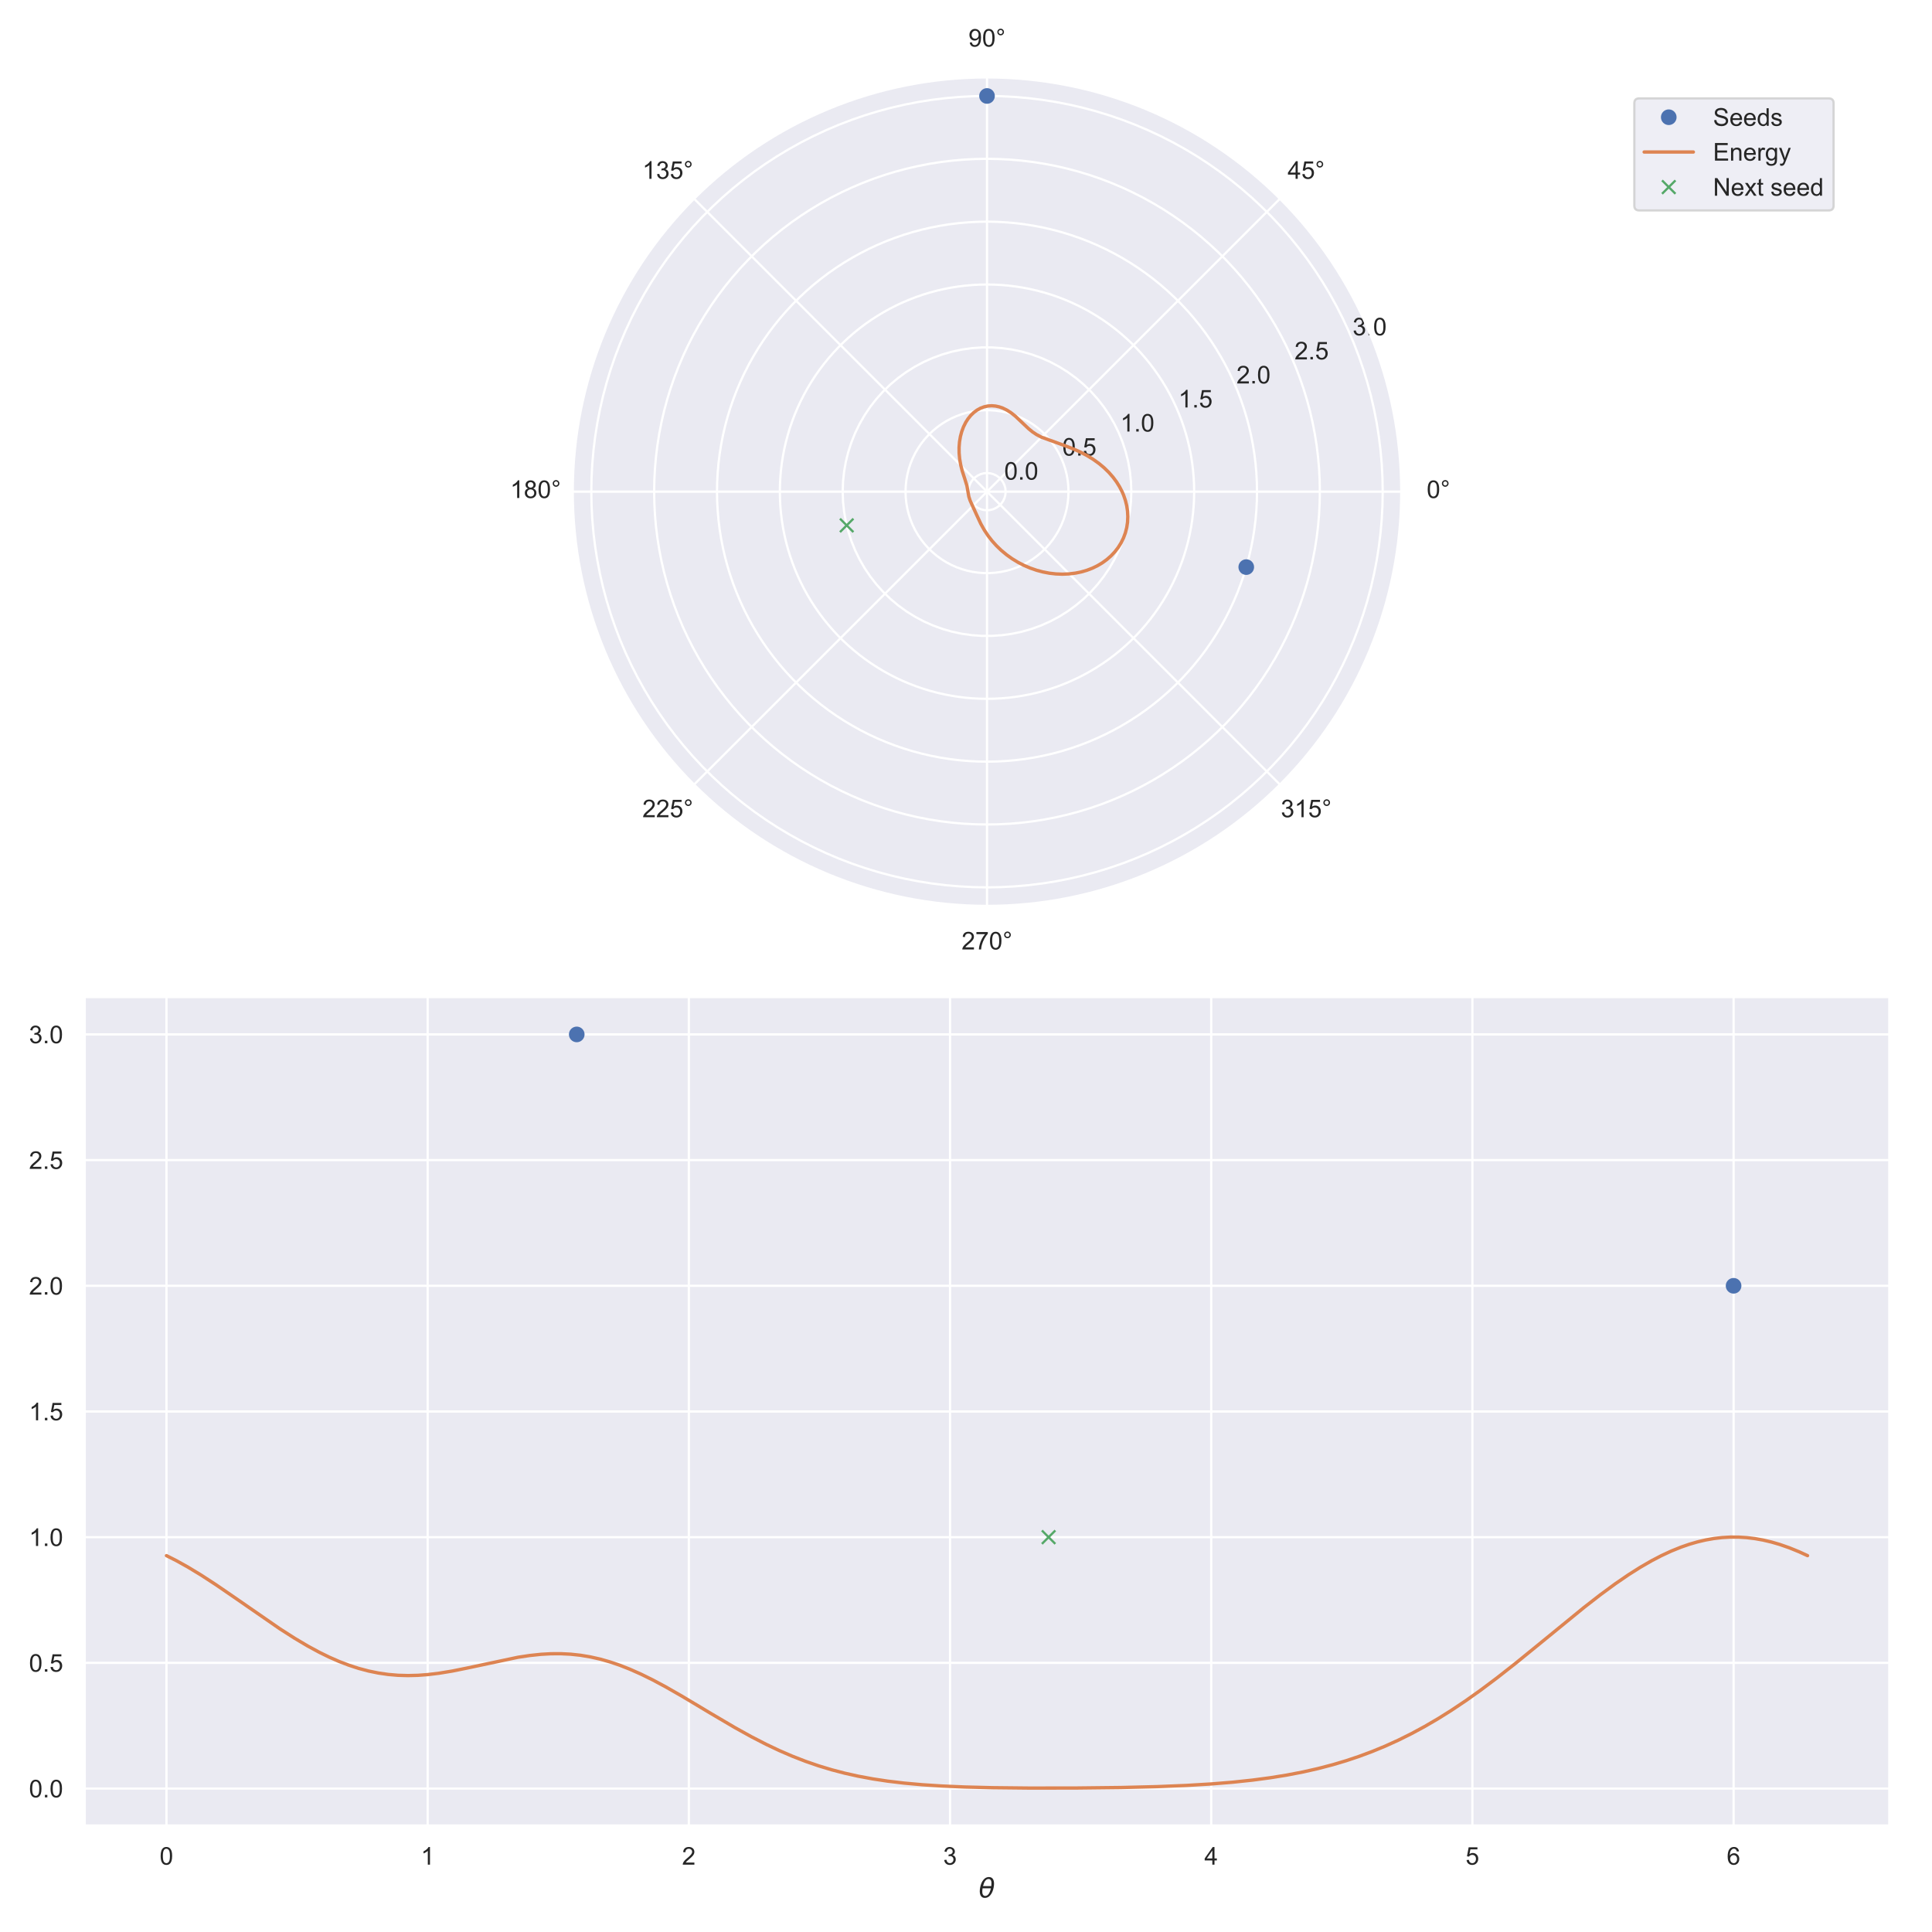 <?xml version="1.0" encoding="utf-8" standalone="no"?>
<!DOCTYPE svg PUBLIC "-//W3C//DTD SVG 1.1//EN"
  "http://www.w3.org/Graphics/SVG/1.1/DTD/svg11.dtd">
<!-- Created with matplotlib (https://matplotlib.org/) -->
<svg height="864pt" version="1.1" viewBox="0 0 864 864" width="864pt" xmlns="http://www.w3.org/2000/svg" xmlns:xlink="http://www.w3.org/1999/xlink">
 <defs>
  <style type="text/css">
*{stroke-linecap:butt;stroke-linejoin:round;}
  </style>
 </defs>
 <g id="figure_1">
  <g id="patch_1">
   <path d="M 0 864 
L 864 864 
L 864 0 
L 0 0 
z
" style="fill:#ffffff;"/>
  </g>
  <g id="axes_1">
   <g id="patch_2">
    <path d="M 626.776 219.871 
C 626.776 195.527 621.981 171.42 612.665 148.929 
C 603.349 126.438 589.693 106.001 572.48 88.787 
C 555.266 71.573 534.828 57.917 512.337 48.601 
C 489.846 39.285 465.739 34.49 441.395 34.49 
C 417.051 34.49 392.944 39.285 370.453 48.601 
C 347.962 57.917 327.524 71.573 310.31 88.787 
C 293.097 106.001 279.441 126.438 270.125 148.929 
C 260.809 171.42 256.014 195.527 256.014 219.871 
C 256.014 244.215 260.809 268.323 270.125 290.814 
C 279.441 313.305 293.097 333.742 310.31 350.956 
C 327.524 368.17 347.962 381.825 370.453 391.142 
C 392.944 400.458 417.051 405.253 441.395 405.253 
C 465.739 405.253 489.846 400.458 512.337 391.142 
C 534.828 381.825 555.266 368.17 572.48 350.956 
C 589.693 333.742 603.349 313.305 612.665 290.814 
C 621.981 268.323 626.776 244.215 626.776 219.871 
M 441.395 219.871 
C 441.395 219.871 441.395 219.871 441.395 219.871 
C 441.395 219.871 441.395 219.871 441.395 219.871 
C 441.395 219.871 441.395 219.871 441.395 219.871 
C 441.395 219.871 441.395 219.871 441.395 219.871 
C 441.395 219.871 441.395 219.871 441.395 219.871 
C 441.395 219.871 441.395 219.871 441.395 219.871 
C 441.395 219.871 441.395 219.871 441.395 219.871 
C 441.395 219.871 441.395 219.871 441.395 219.871 
C 441.395 219.871 441.395 219.871 441.395 219.871 
C 441.395 219.871 441.395 219.871 441.395 219.871 
C 441.395 219.871 441.395 219.871 441.395 219.871 
C 441.395 219.871 441.395 219.871 441.395 219.871 
C 441.395 219.871 441.395 219.871 441.395 219.871 
C 441.395 219.871 441.395 219.871 441.395 219.871 
C 441.395 219.871 441.395 219.871 441.395 219.871 
C 441.395 219.871 441.395 219.871 441.395 219.871 
M 626.776 219.871 
z
" style="fill:#eaeaf2;"/>
   </g>
   <g id="matplotlib.axis_1">
    <g id="xtick_1">
     <g id="line2d_1">
      <path clip-path="url(#p8e7d203cd9)" d="M 441.395 219.871 
L 626.776 219.871 
" style="fill:none;stroke:#ffffff;stroke-linecap:round;"/>
     </g>
     <g id="text_1">
      <!-- 0° -->
      <defs>
       <path d="M 4.156 35.297 
Q 4.156 48 6.766 55.734 
Q 9.375 63.484 14.516 67.672 
Q 19.672 71.875 27.484 71.875 
Q 33.25 71.875 37.594 69.547 
Q 41.938 67.234 44.766 62.859 
Q 47.609 58.5 49.219 52.219 
Q 50.828 45.953 50.828 35.297 
Q 50.828 22.703 48.234 14.969 
Q 45.656 7.234 40.5 3 
Q 35.359 -1.219 27.484 -1.219 
Q 17.141 -1.219 11.234 6.203 
Q 4.156 15.141 4.156 35.297 
z
M 13.188 35.297 
Q 13.188 17.672 17.312 11.828 
Q 21.438 6 27.484 6 
Q 33.547 6 37.672 11.859 
Q 41.797 17.719 41.797 35.297 
Q 41.797 52.984 37.672 58.781 
Q 33.547 64.594 27.391 64.594 
Q 21.344 64.594 17.719 59.469 
Q 13.188 52.938 13.188 35.297 
z
" id="ArialMT-48"/>
       <path d="M 6.25 59.281 
Q 6.25 64.891 10.219 68.844 
Q 14.203 72.797 19.781 72.797 
Q 25.438 72.797 29.391 68.844 
Q 33.344 64.891 33.344 59.281 
Q 33.344 53.656 29.359 49.672 
Q 25.391 45.703 19.781 45.703 
Q 14.203 45.703 10.219 49.656 
Q 6.25 53.609 6.25 59.281 
z
M 11.578 59.281 
Q 11.578 55.859 13.984 53.438 
Q 16.406 51.031 19.828 51.031 
Q 23.188 51.031 25.609 53.438 
Q 28.031 55.859 28.031 59.281 
Q 28.031 62.703 25.609 65.109 
Q 23.188 67.531 19.828 67.531 
Q 16.406 67.531 13.984 65.109 
Q 11.578 62.703 11.578 59.281 
z
" id="ArialMT-176"/>
      </defs>
      <g style="fill:#262626;" transform="translate(638.019 222.715)scale(0.11 -0.11)">
       <use xlink:href="#ArialMT-48"/>
       <use x="55.615" xlink:href="#ArialMT-176"/>
      </g>
     </g>
    </g>
    <g id="xtick_2">
     <g id="line2d_2">
      <path clip-path="url(#p8e7d203cd9)" d="M 441.395 219.871 
L 572.48 88.787 
" style="fill:none;stroke:#ffffff;stroke-linecap:round;"/>
     </g>
     <g id="text_2">
      <!-- 45° -->
      <defs>
       <path d="M 32.328 0 
L 32.328 17.141 
L 1.266 17.141 
L 1.266 25.203 
L 33.938 71.578 
L 41.109 71.578 
L 41.109 25.203 
L 50.781 25.203 
L 50.781 17.141 
L 41.109 17.141 
L 41.109 0 
z
M 32.328 25.203 
L 32.328 57.469 
L 9.906 25.203 
z
" id="ArialMT-52"/>
       <path d="M 4.156 18.75 
L 13.375 19.531 
Q 14.406 12.797 18.141 9.391 
Q 21.875 6 27.156 6 
Q 33.5 6 37.891 10.781 
Q 42.281 15.578 42.281 23.484 
Q 42.281 31 38.062 35.344 
Q 33.844 39.703 27 39.703 
Q 22.75 39.703 19.328 37.766 
Q 15.922 35.844 13.969 32.766 
L 5.719 33.844 
L 12.641 70.609 
L 48.25 70.609 
L 48.25 62.203 
L 19.672 62.203 
L 15.828 42.969 
Q 22.266 47.469 29.344 47.469 
Q 38.719 47.469 45.156 40.969 
Q 51.609 34.469 51.609 24.266 
Q 51.609 14.547 45.953 7.469 
Q 39.062 -1.219 27.156 -1.219 
Q 17.391 -1.219 11.203 4.25 
Q 5.031 9.719 4.156 18.75 
z
" id="ArialMT-53"/>
      </defs>
      <g style="fill:#262626;" transform="translate(575.831 79.963)scale(0.11 -0.11)">
       <use xlink:href="#ArialMT-52"/>
       <use x="55.615" xlink:href="#ArialMT-53"/>
       <use x="111.23" xlink:href="#ArialMT-176"/>
      </g>
     </g>
    </g>
    <g id="xtick_3">
     <g id="line2d_3">
      <path clip-path="url(#p8e7d203cd9)" d="M 441.395 219.871 
L 441.395 34.49 
" style="fill:none;stroke:#ffffff;stroke-linecap:round;"/>
     </g>
     <g id="text_3">
      <!-- 90° -->
      <defs>
       <path d="M 5.469 16.547 
L 13.922 17.328 
Q 14.984 11.375 18.016 8.688 
Q 21.047 6 25.781 6 
Q 29.828 6 32.875 7.859 
Q 35.938 9.719 37.891 12.812 
Q 39.844 15.922 41.156 21.188 
Q 42.484 26.469 42.484 31.938 
Q 42.484 32.516 42.438 33.688 
Q 39.797 29.5 35.234 26.875 
Q 30.672 24.266 25.344 24.266 
Q 16.453 24.266 10.297 30.703 
Q 4.156 37.156 4.156 47.703 
Q 4.156 58.594 10.578 65.234 
Q 17 71.875 26.656 71.875 
Q 33.641 71.875 39.422 68.109 
Q 45.219 64.359 48.219 57.391 
Q 51.219 50.438 51.219 37.25 
Q 51.219 23.531 48.234 15.406 
Q 45.266 7.281 39.375 3.031 
Q 33.5 -1.219 25.594 -1.219 
Q 17.188 -1.219 11.859 3.438 
Q 6.547 8.109 5.469 16.547 
z
M 41.453 48.141 
Q 41.453 55.719 37.422 60.156 
Q 33.406 64.594 27.734 64.594 
Q 21.875 64.594 17.531 59.812 
Q 13.188 55.031 13.188 47.406 
Q 13.188 40.578 17.312 36.297 
Q 21.438 32.031 27.484 32.031 
Q 33.594 32.031 37.516 36.297 
Q 41.453 40.578 41.453 48.141 
z
" id="ArialMT-57"/>
      </defs>
      <g style="fill:#262626;" transform="translate(433.079 20.834)scale(0.11 -0.11)">
       <use xlink:href="#ArialMT-57"/>
       <use x="55.615" xlink:href="#ArialMT-48"/>
       <use x="111.23" xlink:href="#ArialMT-176"/>
      </g>
     </g>
    </g>
    <g id="xtick_4">
     <g id="line2d_4">
      <path clip-path="url(#p8e7d203cd9)" d="M 441.395 219.871 
L 310.31 88.787 
" style="fill:none;stroke:#ffffff;stroke-linecap:round;"/>
     </g>
     <g id="text_4">
      <!-- 135° -->
      <defs>
       <path d="M 37.25 0 
L 28.469 0 
L 28.469 56 
Q 25.297 52.984 20.141 49.953 
Q 14.984 46.922 10.891 45.406 
L 10.891 53.906 
Q 18.266 57.375 23.781 62.297 
Q 29.297 67.234 31.594 71.875 
L 37.25 71.875 
z
" id="ArialMT-49"/>
       <path d="M 4.203 18.891 
L 12.984 20.062 
Q 14.5 12.594 18.141 9.297 
Q 21.781 6 27 6 
Q 33.203 6 37.469 10.297 
Q 41.75 14.594 41.75 20.953 
Q 41.75 27 37.797 30.922 
Q 33.844 34.859 27.734 34.859 
Q 25.25 34.859 21.531 33.891 
L 22.516 41.609 
Q 23.391 41.5 23.922 41.5 
Q 29.547 41.5 34.031 44.422 
Q 38.531 47.359 38.531 53.469 
Q 38.531 58.297 35.25 61.469 
Q 31.984 64.656 26.812 64.656 
Q 21.688 64.656 18.266 61.422 
Q 14.844 58.203 13.875 51.766 
L 5.078 53.328 
Q 6.688 62.156 12.391 67.016 
Q 18.109 71.875 26.609 71.875 
Q 32.469 71.875 37.391 69.359 
Q 42.328 66.844 44.938 62.5 
Q 47.562 58.156 47.562 53.266 
Q 47.562 48.641 45.062 44.828 
Q 42.578 41.016 37.703 38.766 
Q 44.047 37.312 47.562 32.688 
Q 51.078 28.078 51.078 21.141 
Q 51.078 11.766 44.234 5.25 
Q 37.406 -1.266 26.953 -1.266 
Q 17.531 -1.266 11.297 4.344 
Q 5.078 9.969 4.203 18.891 
z
" id="ArialMT-51"/>
      </defs>
      <g style="fill:#262626;" transform="translate(287.269 79.963)scale(0.11 -0.11)">
       <use xlink:href="#ArialMT-49"/>
       <use x="55.615" xlink:href="#ArialMT-51"/>
       <use x="111.23" xlink:href="#ArialMT-53"/>
       <use x="166.846" xlink:href="#ArialMT-176"/>
      </g>
     </g>
    </g>
    <g id="xtick_5">
     <g id="line2d_5">
      <path clip-path="url(#p8e7d203cd9)" d="M 441.395 219.871 
L 256.014 219.871 
" style="fill:none;stroke:#ffffff;stroke-linecap:round;"/>
     </g>
     <g id="text_5">
      <!-- 180° -->
      <defs>
       <path d="M 17.672 38.812 
Q 12.203 40.828 9.562 44.531 
Q 6.938 48.25 6.938 53.422 
Q 6.938 61.234 12.547 66.547 
Q 18.172 71.875 27.484 71.875 
Q 36.859 71.875 42.578 66.422 
Q 48.297 60.984 48.297 53.172 
Q 48.297 48.188 45.672 44.5 
Q 43.062 40.828 37.75 38.812 
Q 44.344 36.672 47.781 31.875 
Q 51.219 27.094 51.219 20.453 
Q 51.219 11.281 44.719 5.031 
Q 38.234 -1.219 27.641 -1.219 
Q 17.047 -1.219 10.547 5.047 
Q 4.047 11.328 4.047 20.703 
Q 4.047 27.688 7.594 32.391 
Q 11.141 37.109 17.672 38.812 
z
M 15.922 53.719 
Q 15.922 48.641 19.188 45.406 
Q 22.469 42.188 27.688 42.188 
Q 32.766 42.188 36.016 45.375 
Q 39.266 48.578 39.266 53.219 
Q 39.266 58.062 35.906 61.359 
Q 32.562 64.656 27.594 64.656 
Q 22.562 64.656 19.234 61.422 
Q 15.922 58.203 15.922 53.719 
z
M 13.094 20.656 
Q 13.094 16.891 14.875 13.375 
Q 16.656 9.859 20.172 7.922 
Q 23.688 6 27.734 6 
Q 34.031 6 38.125 10.047 
Q 42.234 14.109 42.234 20.359 
Q 42.234 26.703 38.016 30.859 
Q 33.797 35.016 27.438 35.016 
Q 21.234 35.016 17.156 30.906 
Q 13.094 26.812 13.094 20.656 
z
" id="ArialMT-56"/>
      </defs>
      <g style="fill:#262626;" transform="translate(228.139 222.715)scale(0.11 -0.11)">
       <use xlink:href="#ArialMT-49"/>
       <use x="55.615" xlink:href="#ArialMT-56"/>
       <use x="111.23" xlink:href="#ArialMT-48"/>
       <use x="166.846" xlink:href="#ArialMT-176"/>
      </g>
     </g>
    </g>
    <g id="xtick_6">
     <g id="line2d_6">
      <path clip-path="url(#p8e7d203cd9)" d="M 441.395 219.871 
L 310.31 350.956 
" style="fill:none;stroke:#ffffff;stroke-linecap:round;"/>
     </g>
     <g id="text_6">
      <!-- 225° -->
      <defs>
       <path d="M 50.344 8.453 
L 50.344 0 
L 3.031 0 
Q 2.938 3.172 4.047 6.109 
Q 5.859 10.938 9.828 15.625 
Q 13.812 20.312 21.344 26.469 
Q 33.016 36.031 37.109 41.625 
Q 41.219 47.219 41.219 52.203 
Q 41.219 57.422 37.469 61 
Q 33.734 64.594 27.734 64.594 
Q 21.391 64.594 17.578 60.781 
Q 13.766 56.984 13.719 50.25 
L 4.688 51.172 
Q 5.609 61.281 11.656 66.578 
Q 17.719 71.875 27.938 71.875 
Q 38.234 71.875 44.234 66.156 
Q 50.25 60.453 50.25 52 
Q 50.25 47.703 48.484 43.547 
Q 46.734 39.406 42.656 34.812 
Q 38.578 30.219 29.109 22.219 
Q 21.188 15.578 18.938 13.203 
Q 16.703 10.844 15.234 8.453 
z
" id="ArialMT-50"/>
      </defs>
      <g style="fill:#262626;" transform="translate(287.269 365.467)scale(0.11 -0.11)">
       <use xlink:href="#ArialMT-50"/>
       <use x="55.615" xlink:href="#ArialMT-50"/>
       <use x="111.23" xlink:href="#ArialMT-53"/>
       <use x="166.846" xlink:href="#ArialMT-176"/>
      </g>
     </g>
    </g>
    <g id="xtick_7">
     <g id="line2d_7">
      <path clip-path="url(#p8e7d203cd9)" d="M 441.395 219.871 
L 441.395 405.253 
" style="fill:none;stroke:#ffffff;stroke-linecap:round;"/>
     </g>
     <g id="text_7">
      <!-- 270° -->
      <defs>
       <path d="M 4.734 62.203 
L 4.734 70.656 
L 51.078 70.656 
L 51.078 63.812 
Q 44.234 56.547 37.516 44.484 
Q 30.812 32.422 27.156 19.672 
Q 24.516 10.688 23.781 0 
L 14.75 0 
Q 14.891 8.453 18.062 20.406 
Q 21.234 32.375 27.172 43.484 
Q 33.109 54.594 39.797 62.203 
z
" id="ArialMT-55"/>
      </defs>
      <g style="fill:#262626;" transform="translate(430.02 424.597)scale(0.11 -0.11)">
       <use xlink:href="#ArialMT-50"/>
       <use x="55.615" xlink:href="#ArialMT-55"/>
       <use x="111.23" xlink:href="#ArialMT-48"/>
       <use x="166.846" xlink:href="#ArialMT-176"/>
      </g>
     </g>
    </g>
    <g id="xtick_8">
     <g id="line2d_8">
      <path clip-path="url(#p8e7d203cd9)" d="M 441.395 219.871 
L 572.48 350.956 
" style="fill:none;stroke:#ffffff;stroke-linecap:round;"/>
     </g>
     <g id="text_8">
      <!-- 315° -->
      <g style="fill:#262626;" transform="translate(572.772 365.467)scale(0.11 -0.11)">
       <use xlink:href="#ArialMT-51"/>
       <use x="55.615" xlink:href="#ArialMT-49"/>
       <use x="111.23" xlink:href="#ArialMT-53"/>
       <use x="166.846" xlink:href="#ArialMT-176"/>
      </g>
     </g>
    </g>
   </g>
   <g id="matplotlib.axis_2">
    <g id="ytick_1">
     <g id="line2d_9">
      <path clip-path="url(#p8e7d203cd9)" d="M 449.722 219.871 
L 449.596 218.425 
L 449.22 217.023 
L 448.607 215.708 
L 447.774 214.519 
L 446.748 213.492 
L 445.559 212.66 
L 444.243 212.046 
L 442.841 211.671 
L 441.395 211.544 
L 439.949 211.671 
L 438.547 212.046 
L 437.231 212.66 
L 436.042 213.492 
L 435.016 214.519 
L 434.183 215.708 
L 433.57 217.023 
L 433.194 218.425 
L 433.068 219.871 
L 433.194 221.317 
L 433.57 222.72 
L 434.183 224.035 
L 435.016 225.224 
L 436.042 226.251 
L 437.231 227.083 
L 438.547 227.697 
L 439.949 228.072 
L 441.395 228.199 
L 442.841 228.072 
L 444.243 227.697 
L 445.559 227.083 
L 446.748 226.251 
L 447.774 225.224 
L 448.607 224.035 
L 449.22 222.72 
L 449.596 221.317 
L 449.722 219.871 
L 449.722 219.871 
" style="fill:none;stroke:#ffffff;stroke-linecap:round;"/>
     </g>
     <g id="text_9">
      <!-- 0.0 -->
      <defs>
       <path d="M 9.078 0 
L 9.078 10.016 
L 19.094 10.016 
L 19.094 0 
z
" id="ArialMT-46"/>
      </defs>
      <g style="fill:#262626;" transform="translate(449.088 214.498)scale(0.11 -0.11)">
       <use xlink:href="#ArialMT-48"/>
       <use x="55.615" xlink:href="#ArialMT-46"/>
       <use x="83.398" xlink:href="#ArialMT-48"/>
      </g>
     </g>
    </g>
    <g id="ytick_2">
     <g id="line2d_10">
      <path clip-path="url(#p8e7d203cd9)" d="M 477.827 219.871 
L 477.738 217.33 
L 477.472 214.801 
L 477.031 212.297 
L 476.416 209.829 
L 475.63 207.411 
L 474.677 205.053 
L 473.563 202.768 
L 472.291 200.565 
L 470.869 198.457 
L 469.303 196.453 
L 467.602 194.564 
L 465.773 192.797 
L 463.825 191.163 
L 461.767 189.668 
L 459.611 188.32 
L 457.366 187.127 
L 455.043 186.092 
L 452.653 185.223 
L 450.209 184.522 
L 447.721 183.993 
L 445.203 183.639 
L 442.666 183.462 
L 440.124 183.462 
L 437.587 183.639 
L 435.069 183.993 
L 432.581 184.522 
L 430.137 185.223 
L 427.747 186.092 
L 425.424 187.127 
L 423.179 188.32 
L 421.023 189.668 
L 418.965 191.163 
L 417.017 192.797 
L 415.188 194.564 
L 413.487 196.453 
L 411.921 198.457 
L 410.499 200.565 
L 409.227 202.768 
L 408.113 205.053 
L 407.16 207.411 
L 406.374 209.829 
L 405.759 212.297 
L 405.318 214.801 
L 405.052 217.33 
L 404.963 219.871 
L 405.052 222.413 
L 405.318 224.942 
L 405.759 227.446 
L 406.374 229.913 
L 407.16 232.332 
L 408.113 234.69 
L 409.227 236.975 
L 410.499 239.177 
L 411.921 241.286 
L 413.487 243.289 
L 415.188 245.179 
L 417.017 246.946 
L 418.965 248.58 
L 421.023 250.075 
L 423.179 251.422 
L 425.424 252.616 
L 427.747 253.651 
L 430.137 254.52 
L 432.581 255.221 
L 435.069 255.75 
L 437.587 256.104 
L 440.124 256.281 
L 442.666 256.281 
L 445.203 256.104 
L 447.721 255.75 
L 450.209 255.221 
L 452.653 254.52 
L 455.043 253.651 
L 457.366 252.616 
L 459.611 251.422 
L 461.767 250.075 
L 463.825 248.58 
L 465.773 246.946 
L 467.602 245.179 
L 469.303 243.289 
L 470.869 241.286 
L 472.291 239.177 
L 473.563 236.975 
L 474.677 234.69 
L 475.63 232.332 
L 476.416 229.913 
L 477.031 227.446 
L 477.472 224.942 
L 477.738 222.413 
L 477.827 219.871 
L 477.827 219.871 
" style="fill:none;stroke:#ffffff;stroke-linecap:round;"/>
     </g>
     <g id="text_10">
      <!-- 0.5 -->
      <g style="fill:#262626;" transform="translate(475.054 203.743)scale(0.11 -0.11)">
       <use xlink:href="#ArialMT-48"/>
       <use x="55.615" xlink:href="#ArialMT-46"/>
       <use x="83.398" xlink:href="#ArialMT-53"/>
      </g>
     </g>
    </g>
    <g id="ytick_3">
     <g id="line2d_11">
      <path clip-path="url(#p8e7d203cd9)" d="M 505.932 219.871 
L 505.774 215.37 
L 505.304 210.89 
L 504.521 206.453 
L 503.432 202.083 
L 502.04 197.799 
L 500.352 193.622 
L 498.377 189.573 
L 496.125 185.672 
L 493.606 181.938 
L 490.833 178.388 
L 487.819 175.041 
L 484.578 171.911 
L 481.128 169.016 
L 477.483 166.368 
L 473.663 163.981 
L 469.686 161.866 
L 465.571 160.034 
L 461.338 158.493 
L 457.008 157.252 
L 452.602 156.315 
L 448.141 155.688 
L 443.647 155.374 
L 439.143 155.374 
L 434.649 155.688 
L 430.188 156.315 
L 425.782 157.252 
L 421.452 158.493 
L 417.219 160.034 
L 413.104 161.866 
L 409.127 163.981 
L 405.307 166.368 
L 401.662 169.016 
L 398.212 171.911 
L 394.971 175.041 
L 391.957 178.388 
L 389.184 181.938 
L 386.665 185.672 
L 384.413 189.573 
L 382.438 193.622 
L 380.75 197.799 
L 379.358 202.083 
L 378.269 206.453 
L 377.486 210.89 
L 377.016 215.37 
L 376.858 219.871 
L 377.016 224.373 
L 377.486 228.853 
L 378.269 233.289 
L 379.358 237.66 
L 380.75 241.944 
L 382.438 246.121 
L 384.413 250.169 
L 386.665 254.071 
L 389.184 257.805 
L 391.957 261.355 
L 394.971 264.702 
L 398.212 267.831 
L 401.662 270.727 
L 405.307 273.375 
L 409.127 275.762 
L 413.104 277.876 
L 417.219 279.709 
L 421.452 281.249 
L 425.782 282.491 
L 430.188 283.428 
L 434.649 284.054 
L 439.143 284.369 
L 443.647 284.369 
L 448.141 284.054 
L 452.602 283.428 
L 457.008 282.491 
L 461.338 281.249 
L 465.571 279.709 
L 469.686 277.876 
L 473.663 275.762 
L 477.483 273.375 
L 481.128 270.727 
L 484.578 267.831 
L 487.819 264.702 
L 490.833 261.355 
L 493.606 257.805 
L 496.125 254.071 
L 498.377 250.169 
L 500.352 246.121 
L 502.04 241.944 
L 503.432 237.66 
L 504.521 233.289 
L 505.304 228.853 
L 505.774 224.373 
L 505.932 219.871 
L 505.932 219.871 
" style="fill:none;stroke:#ffffff;stroke-linecap:round;"/>
     </g>
     <g id="text_11">
      <!-- 1.0 -->
      <g style="fill:#262626;" transform="translate(501.019 192.988)scale(0.11 -0.11)">
       <use xlink:href="#ArialMT-49"/>
       <use x="55.615" xlink:href="#ArialMT-46"/>
       <use x="83.398" xlink:href="#ArialMT-48"/>
      </g>
     </g>
    </g>
    <g id="ytick_4">
     <g id="line2d_12">
      <path clip-path="url(#p8e7d203cd9)" d="M 534.036 219.871 
L 533.98 216.638 
L 533.811 213.409 
L 533.529 210.188 
L 533.135 206.978 
L 532.629 203.784 
L 532.012 200.61 
L 531.284 197.459 
L 530.447 194.336 
L 529.502 191.244 
L 528.449 188.186 
L 527.29 185.167 
L 526.027 182.191 
L 524.66 179.26 
L 523.192 176.379 
L 521.625 173.551 
L 519.959 170.779 
L 518.198 168.067 
L 516.343 165.418 
L 514.397 162.836 
L 512.362 160.323 
L 510.241 157.882 
L 508.035 155.517 
L 505.749 153.231 
L 503.384 151.026 
L 500.944 148.904 
L 498.431 146.869 
L 495.848 144.923 
L 493.199 143.068 
L 490.487 141.307 
L 487.716 139.642 
L 484.887 138.074 
L 482.006 136.606 
L 479.076 135.239 
L 476.099 133.976 
L 473.08 132.817 
L 470.023 131.764 
L 466.93 130.819 
L 463.807 129.982 
L 460.656 129.255 
L 457.482 128.638 
L 454.288 128.132 
L 451.079 127.738 
L 447.857 127.456 
L 444.628 127.287 
L 441.395 127.23 
L 438.162 127.287 
L 434.933 127.456 
L 431.711 127.738 
L 428.502 128.132 
L 425.308 128.638 
L 422.134 129.255 
L 418.983 129.982 
L 415.86 130.819 
L 412.767 131.764 
L 409.71 132.817 
L 406.691 133.976 
L 403.714 135.239 
L 400.784 136.606 
L 397.903 138.074 
L 395.074 139.642 
L 392.303 141.307 
L 389.591 143.068 
L 386.942 144.923 
L 384.359 146.869 
L 381.846 148.904 
L 379.406 151.026 
L 377.041 153.231 
L 374.755 155.517 
L 372.549 157.882 
L 370.428 160.323 
L 368.393 162.836 
L 366.447 165.418 
L 364.592 168.067 
L 362.831 170.779 
L 361.165 173.551 
L 359.598 176.379 
L 358.13 179.26 
L 356.763 182.191 
L 355.5 185.167 
L 354.341 188.186 
L 353.288 191.244 
L 352.343 194.336 
L 351.506 197.459 
L 350.778 200.61 
L 350.161 203.784 
L 349.655 206.978 
L 349.261 210.188 
L 348.979 213.409 
L 348.81 216.638 
L 348.754 219.871 
L 348.81 223.105 
L 348.979 226.334 
L 349.261 229.555 
L 349.655 232.765 
L 350.161 235.958 
L 350.778 239.133 
L 351.506 242.283 
L 352.343 245.407 
L 353.288 248.499 
L 354.341 251.557 
L 355.5 254.575 
L 356.763 257.552 
L 358.13 260.483 
L 359.598 263.364 
L 361.165 266.192 
L 362.831 268.964 
L 364.592 271.676 
L 366.447 274.325 
L 368.393 276.907 
L 370.428 279.42 
L 372.549 281.86 
L 374.755 284.225 
L 377.041 286.512 
L 379.406 288.717 
L 381.846 290.839 
L 384.359 292.874 
L 386.942 294.82 
L 389.591 296.674 
L 392.303 298.436 
L 395.074 300.101 
L 397.903 301.669 
L 400.784 303.137 
L 403.714 304.503 
L 406.691 305.767 
L 409.71 306.926 
L 412.767 307.978 
L 415.86 308.924 
L 418.983 309.761 
L 422.134 310.488 
L 425.308 311.105 
L 428.502 311.611 
L 431.711 312.005 
L 434.933 312.287 
L 438.162 312.456 
L 441.395 312.513 
L 444.628 312.456 
L 447.857 312.287 
L 451.079 312.005 
L 454.288 311.611 
L 457.482 311.105 
L 460.656 310.488 
L 463.807 309.761 
L 466.93 308.924 
L 470.023 307.978 
L 473.08 306.926 
L 476.099 305.767 
L 479.076 304.503 
L 482.006 303.137 
L 484.887 301.669 
L 487.716 300.101 
L 490.487 298.436 
L 493.199 296.674 
L 495.848 294.82 
L 498.431 292.874 
L 500.944 290.839 
L 503.384 288.717 
L 505.749 286.512 
L 508.035 284.225 
L 510.241 281.86 
L 512.362 279.42 
L 514.397 276.907 
L 516.343 274.325 
L 518.198 271.676 
L 519.959 268.964 
L 521.625 266.192 
L 523.192 263.364 
L 524.66 260.483 
L 526.027 257.552 
L 527.29 254.575 
L 528.449 251.557 
L 529.502 248.499 
L 530.447 245.407 
L 531.284 242.283 
L 532.012 239.133 
L 532.629 235.958 
L 533.135 232.765 
L 533.529 229.555 
L 533.811 226.334 
L 533.98 223.105 
L 534.036 219.871 
L 534.036 219.871 
" style="fill:none;stroke:#ffffff;stroke-linecap:round;"/>
     </g>
     <g id="text_12">
      <!-- 1.5 -->
      <g style="fill:#262626;" transform="translate(526.984 182.233)scale(0.11 -0.11)">
       <use xlink:href="#ArialMT-49"/>
       <use x="55.615" xlink:href="#ArialMT-46"/>
       <use x="83.398" xlink:href="#ArialMT-53"/>
      </g>
     </g>
    </g>
    <g id="ytick_5">
     <g id="line2d_13">
      <path clip-path="url(#p8e7d203cd9)" d="M 562.141 219.871 
L 562.067 215.657 
L 561.847 211.449 
L 561.479 207.25 
L 560.966 203.067 
L 560.306 198.904 
L 559.502 194.767 
L 558.554 190.66 
L 557.463 186.589 
L 556.231 182.559 
L 554.859 178.574 
L 553.349 174.639 
L 551.702 170.76 
L 549.921 166.94 
L 548.007 163.185 
L 545.964 159.498 
L 543.793 155.886 
L 541.498 152.351 
L 539.08 148.899 
L 536.544 145.533 
L 533.892 142.257 
L 531.127 139.077 
L 528.252 135.994 
L 525.272 133.014 
L 522.19 130.14 
L 519.009 127.375 
L 515.734 124.722 
L 512.368 122.186 
L 508.915 119.769 
L 505.381 117.473 
L 501.768 115.302 
L 498.082 113.259 
L 494.326 111.346 
L 490.507 109.565 
L 486.627 107.918 
L 482.693 106.407 
L 478.708 105.035 
L 474.677 103.803 
L 470.606 102.712 
L 466.499 101.764 
L 462.362 100.96 
L 458.2 100.301 
L 454.016 99.787 
L 449.818 99.42 
L 445.609 99.199 
L 441.395 99.126 
L 437.181 99.199 
L 432.972 99.42 
L 428.774 99.787 
L 424.59 100.301 
L 420.428 100.96 
L 416.291 101.764 
L 412.184 102.712 
L 408.113 103.803 
L 404.082 105.035 
L 400.097 106.407 
L 396.163 107.918 
L 392.283 109.565 
L 388.464 111.346 
L 384.708 113.259 
L 381.022 115.302 
L 377.409 117.473 
L 373.875 119.769 
L 370.422 122.186 
L 367.056 124.722 
L 363.781 127.375 
L 360.6 130.14 
L 357.518 133.014 
L 354.538 135.994 
L 351.663 139.077 
L 348.898 142.257 
L 346.246 145.533 
L 343.71 148.899 
L 341.292 152.351 
L 338.997 155.886 
L 336.826 159.498 
L 334.783 163.185 
L 332.869 166.94 
L 331.088 170.76 
L 329.441 174.639 
L 327.931 178.574 
L 326.559 182.559 
L 325.327 186.589 
L 324.236 190.66 
L 323.288 194.767 
L 322.484 198.904 
L 321.824 203.067 
L 321.311 207.25 
L 320.943 211.449 
L 320.723 215.657 
L 320.649 219.871 
L 320.723 224.085 
L 320.943 228.294 
L 321.311 232.493 
L 321.824 236.676 
L 322.484 240.839 
L 323.288 244.976 
L 324.236 249.082 
L 325.327 253.153 
L 326.559 257.184 
L 327.931 261.169 
L 329.441 265.104 
L 331.088 268.983 
L 332.869 272.803 
L 334.783 276.558 
L 336.826 280.244 
L 338.997 283.857 
L 341.292 287.392 
L 343.71 290.844 
L 346.246 294.21 
L 348.898 297.485 
L 351.663 300.666 
L 354.538 303.748 
L 357.518 306.729 
L 360.6 309.603 
L 363.781 312.368 
L 367.056 315.02 
L 370.422 317.557 
L 373.875 319.974 
L 377.409 322.27 
L 381.022 324.44 
L 384.708 326.484 
L 388.464 328.397 
L 392.283 330.178 
L 396.163 331.825 
L 400.097 333.335 
L 404.082 334.707 
L 408.113 335.94 
L 412.184 337.031 
L 416.291 337.979 
L 420.428 338.783 
L 424.59 339.442 
L 428.774 339.956 
L 432.972 340.323 
L 437.181 340.544 
L 441.395 340.617 
L 445.609 340.544 
L 449.818 340.323 
L 454.016 339.956 
L 458.2 339.442 
L 462.362 338.783 
L 466.499 337.979 
L 470.606 337.031 
L 474.677 335.94 
L 478.708 334.707 
L 482.693 333.335 
L 486.627 331.825 
L 490.507 330.178 
L 494.326 328.397 
L 498.082 326.484 
L 501.768 324.44 
L 505.381 322.27 
L 508.915 319.974 
L 512.368 317.557 
L 515.734 315.02 
L 519.009 312.368 
L 522.19 309.603 
L 525.272 306.729 
L 528.252 303.748 
L 531.127 300.666 
L 533.892 297.485 
L 536.544 294.21 
L 539.08 290.844 
L 541.498 287.392 
L 543.793 283.857 
L 545.964 280.244 
L 548.007 276.558 
L 549.921 272.803 
L 551.702 268.983 
L 553.349 265.104 
L 554.859 261.169 
L 556.231 257.184 
L 557.463 253.153 
L 558.554 249.082 
L 559.502 244.976 
L 560.306 240.839 
L 560.966 236.676 
L 561.479 232.493 
L 561.847 228.294 
L 562.067 224.085 
L 562.141 219.871 
L 562.141 219.871 
" style="fill:none;stroke:#ffffff;stroke-linecap:round;"/>
     </g>
     <g id="text_13">
      <!-- 2.0 -->
      <g style="fill:#262626;" transform="translate(552.95 171.478)scale(0.11 -0.11)">
       <use xlink:href="#ArialMT-50"/>
       <use x="55.615" xlink:href="#ArialMT-46"/>
       <use x="83.398" xlink:href="#ArialMT-48"/>
      </g>
     </g>
    </g>
    <g id="ytick_6">
     <g id="line2d_14">
      <path clip-path="url(#p8e7d203cd9)" d="M 590.245 219.871 
L 590.155 214.677 
L 589.883 209.488 
L 589.43 204.312 
L 588.797 199.155 
L 587.984 194.024 
L 586.993 188.924 
L 585.824 183.861 
L 584.479 178.843 
L 582.96 173.874 
L 581.269 168.962 
L 579.407 164.111 
L 577.377 159.328 
L 575.181 154.62 
L 572.822 149.99 
L 570.303 145.446 
L 567.627 140.993 
L 564.798 136.635 
L 561.818 132.379 
L 558.691 128.23 
L 555.421 124.192 
L 552.012 120.271 
L 548.469 116.471 
L 544.795 112.797 
L 540.995 109.254 
L 537.074 105.845 
L 533.036 102.576 
L 528.887 99.449 
L 524.631 96.469 
L 520.274 93.639 
L 515.82 90.963 
L 511.276 88.444 
L 506.647 86.086 
L 501.938 83.89 
L 497.155 81.86 
L 492.305 79.998 
L 487.392 78.306 
L 482.424 76.787 
L 477.405 75.442 
L 472.343 74.274 
L 467.243 73.282 
L 462.111 72.47 
L 456.954 71.836 
L 451.778 71.384 
L 446.59 71.112 
L 441.395 71.021 
L 436.2 71.112 
L 431.012 71.384 
L 425.836 71.836 
L 420.679 72.47 
L 415.547 73.282 
L 410.447 74.274 
L 405.385 75.442 
L 400.366 76.787 
L 395.398 78.306 
L 390.485 79.998 
L 385.635 81.86 
L 380.852 83.89 
L 376.143 86.086 
L 371.514 88.444 
L 366.97 90.963 
L 362.516 93.639 
L 358.159 96.469 
L 353.903 99.449 
L 349.754 102.576 
L 345.716 105.845 
L 341.795 109.254 
L 337.995 112.797 
L 334.321 116.471 
L 330.778 120.271 
L 327.369 124.192 
L 324.099 128.23 
L 320.972 132.379 
L 317.992 136.635 
L 315.163 140.993 
L 312.487 145.446 
L 309.968 149.99 
L 307.609 154.62 
L 305.413 159.328 
L 303.383 164.111 
L 301.521 168.962 
L 299.83 173.874 
L 298.311 178.843 
L 296.966 183.861 
L 295.797 188.924 
L 294.806 194.024 
L 293.993 199.155 
L 293.36 204.312 
L 292.907 209.488 
L 292.635 214.677 
L 292.545 219.871 
L 292.635 225.066 
L 292.907 230.255 
L 293.36 235.431 
L 293.993 240.587 
L 294.806 245.719 
L 295.797 250.819 
L 296.966 255.882 
L 298.311 260.9 
L 299.83 265.869 
L 301.521 270.781 
L 303.383 275.632 
L 305.413 280.414 
L 307.609 285.123 
L 309.968 289.752 
L 312.487 294.297 
L 315.163 298.75 
L 317.992 303.108 
L 320.972 307.363 
L 324.099 311.513 
L 327.369 315.551 
L 330.778 319.472 
L 334.321 323.272 
L 337.995 326.945 
L 341.795 330.489 
L 345.716 333.897 
L 349.754 337.167 
L 353.903 340.294 
L 358.159 343.274 
L 362.516 346.104 
L 366.97 348.78 
L 371.514 351.299 
L 376.143 353.657 
L 380.852 355.853 
L 385.635 357.883 
L 390.485 359.745 
L 395.398 361.437 
L 400.366 362.956 
L 405.385 364.3 
L 410.447 365.469 
L 415.547 366.46 
L 420.679 367.273 
L 425.836 367.906 
L 431.012 368.359 
L 436.2 368.631 
L 441.395 368.722 
L 446.59 368.631 
L 451.778 368.359 
L 456.954 367.906 
L 462.111 367.273 
L 467.243 366.46 
L 472.343 365.469 
L 477.405 364.3 
L 482.424 362.956 
L 487.392 361.437 
L 492.305 359.745 
L 497.155 357.883 
L 501.938 355.853 
L 506.647 353.657 
L 511.276 351.299 
L 515.82 348.78 
L 520.274 346.104 
L 524.631 343.274 
L 528.887 340.294 
L 533.036 337.167 
L 537.074 333.897 
L 540.995 330.489 
L 544.795 326.945 
L 548.469 323.272 
L 552.012 319.472 
L 555.421 315.551 
L 558.691 311.513 
L 561.818 307.363 
L 564.798 303.108 
L 567.627 298.75 
L 570.303 294.297 
L 572.822 289.752 
L 575.181 285.123 
L 577.377 280.414 
L 579.407 275.632 
L 581.269 270.781 
L 582.96 265.869 
L 584.479 260.9 
L 585.824 255.882 
L 586.993 250.819 
L 587.984 245.719 
L 588.797 240.587 
L 589.43 235.431 
L 589.883 230.255 
L 590.155 225.066 
L 590.245 219.871 
L 590.245 219.871 
" style="fill:none;stroke:#ffffff;stroke-linecap:round;"/>
     </g>
     <g id="text_14">
      <!-- 2.5 -->
      <g style="fill:#262626;" transform="translate(578.915 160.723)scale(0.11 -0.11)">
       <use xlink:href="#ArialMT-50"/>
       <use x="55.615" xlink:href="#ArialMT-46"/>
       <use x="83.398" xlink:href="#ArialMT-53"/>
      </g>
     </g>
    </g>
    <g id="ytick_7">
     <g id="line2d_15">
      <path clip-path="url(#p8e7d203cd9)" d="M 618.35 219.871 
L 618.242 213.696 
L 617.919 207.528 
L 617.381 201.375 
L 616.628 195.244 
L 615.662 189.143 
L 614.483 183.08 
L 613.094 177.062 
L 611.495 171.096 
L 609.689 165.189 
L 607.678 159.349 
L 605.465 153.583 
L 603.051 147.897 
L 600.441 142.299 
L 597.637 136.796 
L 594.643 131.394 
L 591.461 126.1 
L 588.097 120.919 
L 584.555 115.86 
L 580.837 110.927 
L 576.95 106.127 
L 572.898 101.465 
L 568.686 96.948 
L 564.318 92.581 
L 559.801 88.368 
L 555.14 84.316 
L 550.339 80.429 
L 545.407 76.712 
L 540.347 73.169 
L 535.167 69.805 
L 529.873 66.624 
L 524.47 63.629 
L 518.967 60.825 
L 513.369 58.215 
L 507.684 55.802 
L 501.917 53.588 
L 496.077 51.577 
L 490.17 49.771 
L 484.204 48.173 
L 478.186 46.783 
L 472.123 45.605 
L 466.022 44.638 
L 459.892 43.886 
L 453.739 43.347 
L 447.571 43.024 
L 441.395 42.916 
L 435.219 43.024 
L 429.051 43.347 
L 422.898 43.886 
L 416.768 44.638 
L 410.667 45.605 
L 404.604 46.783 
L 398.586 48.173 
L 392.62 49.771 
L 386.713 51.577 
L 380.873 53.588 
L 375.106 55.802 
L 369.421 58.215 
L 363.823 60.825 
L 358.32 63.629 
L 352.917 66.624 
L 347.623 69.805 
L 342.443 73.169 
L 337.383 76.712 
L 332.451 80.429 
L 327.65 84.316 
L 322.989 88.368 
L 318.472 92.581 
L 314.104 96.948 
L 309.892 101.465 
L 305.84 106.127 
L 301.953 110.927 
L 298.235 115.86 
L 294.693 120.919 
L 291.329 126.1 
L 288.147 131.394 
L 285.153 136.796 
L 282.349 142.299 
L 279.739 147.897 
L 277.325 153.583 
L 275.112 159.349 
L 273.101 165.189 
L 271.295 171.096 
L 269.696 177.062 
L 268.307 183.08 
L 267.128 189.143 
L 266.162 195.244 
L 265.409 201.375 
L 264.871 207.528 
L 264.548 213.696 
L 264.44 219.871 
L 264.548 226.047 
L 264.871 232.215 
L 265.409 238.368 
L 266.162 244.499 
L 267.128 250.599 
L 268.307 256.662 
L 269.696 262.681 
L 271.295 268.647 
L 273.101 274.554 
L 275.112 280.394 
L 277.325 286.16 
L 279.739 291.846 
L 282.349 297.443 
L 285.153 302.947 
L 288.147 308.349 
L 291.329 313.643 
L 294.693 318.823 
L 298.235 323.883 
L 301.953 328.816 
L 305.84 333.616 
L 309.892 338.277 
L 314.104 342.795 
L 318.472 347.162 
L 322.989 351.375 
L 327.65 355.427 
L 332.451 359.314 
L 337.383 363.031 
L 342.443 366.574 
L 347.623 369.938 
L 352.917 373.119 
L 358.32 376.113 
L 363.823 378.918 
L 369.421 381.528 
L 375.106 383.941 
L 380.873 386.155 
L 386.713 388.166 
L 392.62 389.972 
L 398.586 391.57 
L 404.604 392.96 
L 410.667 394.138 
L 416.768 395.104 
L 422.898 395.857 
L 429.051 396.395 
L 435.219 396.719 
L 441.395 396.826 
L 447.571 396.719 
L 453.739 396.395 
L 459.892 395.857 
L 466.022 395.104 
L 472.123 394.138 
L 478.186 392.96 
L 484.204 391.57 
L 490.17 389.972 
L 496.077 388.166 
L 501.917 386.155 
L 507.684 383.941 
L 513.369 381.528 
L 518.967 378.918 
L 524.47 376.113 
L 529.873 373.119 
L 535.167 369.938 
L 540.347 366.574 
L 545.407 363.031 
L 550.339 359.314 
L 555.14 355.427 
L 559.801 351.375 
L 564.318 347.162 
L 568.686 342.795 
L 572.898 338.277 
L 576.95 333.616 
L 580.837 328.816 
L 584.555 323.883 
L 588.097 318.823 
L 591.461 313.643 
L 594.643 308.349 
L 597.637 302.947 
L 600.441 297.443 
L 603.051 291.846 
L 605.465 286.16 
L 607.678 280.394 
L 609.689 274.554 
L 611.495 268.647 
L 613.094 262.681 
L 614.483 256.662 
L 615.662 250.599 
L 616.628 244.499 
L 617.381 238.368 
L 617.919 232.215 
L 618.242 226.047 
L 618.35 219.871 
L 618.35 219.871 
" style="fill:none;stroke:#ffffff;stroke-linecap:round;"/>
     </g>
     <g id="text_15">
      <!-- 3.0 -->
      <g style="fill:#262626;" transform="translate(604.88 149.967)scale(0.11 -0.11)">
       <use xlink:href="#ArialMT-51"/>
       <use x="55.615" xlink:href="#ArialMT-46"/>
       <use x="83.398" xlink:href="#ArialMT-48"/>
      </g>
     </g>
    </g>
   </g>
   <g id="line2d_16">
    <defs>
     <path d="M 0 3 
C 0.796 3 1.559 2.684 2.121 2.121 
C 2.684 1.559 3 0.796 3 0 
C 3 -0.796 2.684 -1.559 2.121 -2.121 
C 1.559 -2.684 0.796 -3 0 -3 
C -0.796 -3 -1.559 -2.684 -2.121 -2.121 
C -2.684 -1.559 -3 -0.796 -3 0 
C -3 0.796 -2.684 1.559 -2.121 2.121 
C -1.559 2.684 -0.796 3 0 3 
z
" id="m60172481dd" style="stroke:#4c72b0;"/>
    </defs>
    <g clip-path="url(#p8e7d203cd9)">
     <use style="fill:#4c72b0;stroke:#4c72b0;" x="441.395" xlink:href="#m60172481dd" y="42.916"/>
     <use style="fill:#4c72b0;stroke:#4c72b0;" x="557.332" xlink:href="#m60172481dd" y="253.61"/>
    </g>
   </g>
   <g id="line2d_17">
    <path clip-path="url(#p8e7d203cd9)" d="M 501.802 219.871 
L 500.644 217.634 
L 499.303 215.493 
L 497.796 213.459 
L 495.857 211.237 
L 493.755 209.189 
L 491.525 207.322 
L 488.866 205.415 
L 486.141 203.744 
L 483.06 202.131 
L 479.698 200.635 
L 475.855 199.173 
L 465.732 195.496 
L 463.566 194.359 
L 461.792 193.181 
L 459.981 191.709 
L 457.588 189.44 
L 454.004 186.058 
L 452.089 184.554 
L 450.228 183.37 
L 448.468 182.511 
L 446.859 181.949 
L 445.2 181.59 
L 443.511 181.458 
L 441.817 181.566 
L 440.142 181.924 
L 438.512 182.532 
L 436.956 183.384 
L 435.496 184.465 
L 434.155 185.756 
L 432.951 187.232 
L 431.898 188.862 
L 430.891 190.871 
L 430.098 192.989 
L 429.516 195.162 
L 429.099 197.614 
L 428.908 200.014 
L 428.922 202.556 
L 429.151 205.139 
L 429.614 207.848 
L 430.319 210.637 
L 431.448 214.108 
L 432.407 217.227 
L 432.764 219.246 
L 433.266 222.098 
L 433.813 223.769 
L 434.774 225.905 
L 436.779 230.301 
L 438.624 234.262 
L 440.178 237.037 
L 441.86 239.567 
L 443.731 241.968 
L 445.669 244.108 
L 447.742 246.098 
L 450.132 248.084 
L 452.564 249.823 
L 455.262 251.472 
L 457.879 252.823 
L 460.689 254.03 
L 463.675 255.058 
L 466.415 255.784 
L 469.254 256.326 
L 472.168 256.662 
L 475.131 256.775 
L 478.116 256.65 
L 481.091 256.275 
L 483.608 255.747 
L 486.072 255.027 
L 488.462 254.113 
L 490.755 253.007 
L 492.931 251.715 
L 494.967 250.242 
L 496.845 248.598 
L 498.546 246.795 
L 500.053 244.846 
L 501.351 242.767 
L 502.428 240.576 
L 503.274 238.291 
L 503.881 235.932 
L 504.245 233.52 
L 504.364 231.077 
L 504.24 228.623 
L 503.877 226.18 
L 503.281 223.769 
L 502.464 221.408 
L 501.802 219.871 
L 501.802 219.871 
" style="fill:none;stroke:#dd8452;stroke-linecap:round;stroke-width:1.5;"/>
   </g>
   <g id="line2d_18">
    <defs>
     <path d="M -3 3 
L 3 -3 
M -3 -3 
L 3 3 
" id="ma6753632c8" style="stroke:#55a868;"/>
    </defs>
    <g clip-path="url(#p8e7d203cd9)">
     <use style="fill:#55a868;stroke:#55a868;" x="378.645" xlink:href="#ma6753632c8" y="234.952"/>
    </g>
   </g>
   <g id="patch_3">
    <path d="M 626.776 219.871 
C 626.776 195.527 621.981 171.42 612.665 148.929 
C 603.349 126.438 589.693 106.001 572.48 88.787 
C 555.266 71.573 534.828 57.917 512.337 48.601 
C 489.846 39.285 465.739 34.49 441.395 34.49 
C 417.051 34.49 392.944 39.285 370.453 48.601 
C 347.962 57.917 327.524 71.573 310.31 88.787 
C 293.097 106.001 279.441 126.438 270.125 148.929 
C 260.809 171.42 256.014 195.527 256.014 219.871 
C 256.014 244.215 260.809 268.323 270.125 290.814 
C 279.441 313.305 293.097 333.742 310.31 350.956 
C 327.524 368.17 347.962 381.825 370.453 391.142 
C 392.944 400.458 417.051 405.253 441.395 405.253 
C 465.739 405.253 489.846 400.458 512.337 391.142 
C 534.828 381.825 555.266 368.17 572.48 350.956 
C 589.693 333.742 603.349 313.305 612.665 290.814 
C 621.981 268.323 626.776 244.215 626.776 219.871 
" style="fill:none;stroke:#ffffff;stroke-linecap:square;stroke-linejoin:miter;stroke-width:1.25;"/>
   </g>
  </g>
  <g id="axes_2">
   <g id="patch_4">
    <path d="M 37.75 816.506 
L 845.04 816.506 
L 845.04 445.743 
L 37.75 445.743 
z
" style="fill:#eaeaf2;"/>
   </g>
   <g id="matplotlib.axis_3">
    <g id="xtick_9">
     <g id="line2d_19">
      <path clip-path="url(#pca41bac381)" d="M 74.445 816.506 
L 74.445 445.743 
" style="fill:none;stroke:#ffffff;stroke-linecap:round;"/>
     </g>
     <g id="text_16">
      <!-- 0 -->
      <g style="fill:#262626;" transform="translate(71.386 833.879)scale(0.11 -0.11)">
       <use xlink:href="#ArialMT-48"/>
      </g>
     </g>
    </g>
    <g id="xtick_10">
     <g id="line2d_20">
      <path clip-path="url(#pca41bac381)" d="M 191.249 816.506 
L 191.249 445.743 
" style="fill:none;stroke:#ffffff;stroke-linecap:round;"/>
     </g>
     <g id="text_17">
      <!-- 1 -->
      <g style="fill:#262626;" transform="translate(188.19 833.879)scale(0.11 -0.11)">
       <use xlink:href="#ArialMT-49"/>
      </g>
     </g>
    </g>
    <g id="xtick_11">
     <g id="line2d_21">
      <path clip-path="url(#pca41bac381)" d="M 308.053 816.506 
L 308.053 445.743 
" style="fill:none;stroke:#ffffff;stroke-linecap:round;"/>
     </g>
     <g id="text_18">
      <!-- 2 -->
      <g style="fill:#262626;" transform="translate(304.994 833.879)scale(0.11 -0.11)">
       <use xlink:href="#ArialMT-50"/>
      </g>
     </g>
    </g>
    <g id="xtick_12">
     <g id="line2d_22">
      <path clip-path="url(#pca41bac381)" d="M 424.856 816.506 
L 424.856 445.743 
" style="fill:none;stroke:#ffffff;stroke-linecap:round;"/>
     </g>
     <g id="text_19">
      <!-- 3 -->
      <g style="fill:#262626;" transform="translate(421.798 833.879)scale(0.11 -0.11)">
       <use xlink:href="#ArialMT-51"/>
      </g>
     </g>
    </g>
    <g id="xtick_13">
     <g id="line2d_23">
      <path clip-path="url(#pca41bac381)" d="M 541.66 816.506 
L 541.66 445.743 
" style="fill:none;stroke:#ffffff;stroke-linecap:round;"/>
     </g>
     <g id="text_20">
      <!-- 4 -->
      <g style="fill:#262626;" transform="translate(538.602 833.879)scale(0.11 -0.11)">
       <use xlink:href="#ArialMT-52"/>
      </g>
     </g>
    </g>
    <g id="xtick_14">
     <g id="line2d_24">
      <path clip-path="url(#pca41bac381)" d="M 658.464 816.506 
L 658.464 445.743 
" style="fill:none;stroke:#ffffff;stroke-linecap:round;"/>
     </g>
     <g id="text_21">
      <!-- 5 -->
      <g style="fill:#262626;" transform="translate(655.406 833.879)scale(0.11 -0.11)">
       <use xlink:href="#ArialMT-53"/>
      </g>
     </g>
    </g>
    <g id="xtick_15">
     <g id="line2d_25">
      <path clip-path="url(#pca41bac381)" d="M 775.268 816.506 
L 775.268 445.743 
" style="fill:none;stroke:#ffffff;stroke-linecap:round;"/>
     </g>
     <g id="text_22">
      <!-- 6 -->
      <defs>
       <path d="M 49.75 54.047 
L 41.016 53.375 
Q 39.844 58.547 37.703 60.891 
Q 34.125 64.656 28.906 64.656 
Q 24.703 64.656 21.531 62.312 
Q 17.391 59.281 14.984 53.469 
Q 12.594 47.656 12.5 36.922 
Q 15.672 41.75 20.266 44.094 
Q 24.859 46.438 29.891 46.438 
Q 38.672 46.438 44.844 39.969 
Q 51.031 33.5 51.031 23.25 
Q 51.031 16.5 48.125 10.719 
Q 45.219 4.938 40.141 1.859 
Q 35.062 -1.219 28.609 -1.219 
Q 17.625 -1.219 10.688 6.859 
Q 3.766 14.938 3.766 33.5 
Q 3.766 54.25 11.422 63.672 
Q 18.109 71.875 29.438 71.875 
Q 37.891 71.875 43.281 67.141 
Q 48.688 62.406 49.75 54.047 
z
M 13.875 23.188 
Q 13.875 18.656 15.797 14.5 
Q 17.719 10.359 21.188 8.172 
Q 24.656 6 28.469 6 
Q 34.031 6 38.031 10.484 
Q 42.047 14.984 42.047 22.703 
Q 42.047 30.125 38.078 34.391 
Q 34.125 38.672 28.125 38.672 
Q 22.172 38.672 18.016 34.391 
Q 13.875 30.125 13.875 23.188 
z
" id="ArialMT-54"/>
      </defs>
      <g style="fill:#262626;" transform="translate(772.209 833.879)scale(0.11 -0.11)">
       <use xlink:href="#ArialMT-54"/>
      </g>
     </g>
    </g>
    <g id="text_23">
     <!-- $\theta$ -->
     <defs>
      <path d="M 45.516 34.672 
L 14.453 34.672 
Q 12.359 20.062 14.5 13.875 
Q 17.188 6.25 24.469 6.25 
Q 31.781 6.25 37.359 13.922 
Q 42.234 20.656 45.516 34.672 
z
M 47.016 42.969 
Q 48.344 56.844 46.625 61.719 
Q 43.953 69.438 36.766 69.438 
Q 29.297 69.438 23.828 61.812 
Q 19.531 55.672 16.156 42.969 
z
M 38.188 76.766 
Q 49.906 76.766 54.594 66.406 
Q 59.281 56.109 55.719 37.844 
Q 52.203 19.625 43.453 9.281 
Q 34.766 -1.125 23.047 -1.125 
Q 11.281 -1.125 6.641 9.281 
Q 2 19.625 5.516 37.844 
Q 9.078 56.109 17.719 66.406 
Q 26.422 76.766 38.188 76.766 
z
" id="DejaVuSans-Oblique-952"/>
     </defs>
     <g style="fill:#262626;" transform="translate(437.675 848.655)scale(0.12 -0.12)">
      <use transform="translate(0 0.234)" xlink:href="#DejaVuSans-Oblique-952"/>
     </g>
    </g>
   </g>
   <g id="matplotlib.axis_4">
    <g id="ytick_8">
     <g id="line2d_26">
      <path clip-path="url(#pca41bac381)" d="M 37.75 799.851 
L 845.04 799.851 
" style="fill:none;stroke:#ffffff;stroke-linecap:round;"/>
     </g>
     <g id="text_24">
      <!-- 0.0 -->
      <g style="fill:#262626;" transform="translate(12.96 803.788)scale(0.11 -0.11)">
       <use xlink:href="#ArialMT-48"/>
       <use x="55.615" xlink:href="#ArialMT-46"/>
       <use x="83.398" xlink:href="#ArialMT-48"/>
      </g>
     </g>
    </g>
    <g id="ytick_9">
     <g id="line2d_27">
      <path clip-path="url(#pca41bac381)" d="M 37.75 743.642 
L 845.04 743.642 
" style="fill:none;stroke:#ffffff;stroke-linecap:round;"/>
     </g>
     <g id="text_25">
      <!-- 0.5 -->
      <g style="fill:#262626;" transform="translate(12.96 747.579)scale(0.11 -0.11)">
       <use xlink:href="#ArialMT-48"/>
       <use x="55.615" xlink:href="#ArialMT-46"/>
       <use x="83.398" xlink:href="#ArialMT-53"/>
      </g>
     </g>
    </g>
    <g id="ytick_10">
     <g id="line2d_28">
      <path clip-path="url(#pca41bac381)" d="M 37.75 687.433 
L 845.04 687.433 
" style="fill:none;stroke:#ffffff;stroke-linecap:round;"/>
     </g>
     <g id="text_26">
      <!-- 1.0 -->
      <g style="fill:#262626;" transform="translate(12.96 691.369)scale(0.11 -0.11)">
       <use xlink:href="#ArialMT-49"/>
       <use x="55.615" xlink:href="#ArialMT-46"/>
       <use x="83.398" xlink:href="#ArialMT-48"/>
      </g>
     </g>
    </g>
    <g id="ytick_11">
     <g id="line2d_29">
      <path clip-path="url(#pca41bac381)" d="M 37.75 631.223 
L 845.04 631.223 
" style="fill:none;stroke:#ffffff;stroke-linecap:round;"/>
     </g>
     <g id="text_27">
      <!-- 1.5 -->
      <g style="fill:#262626;" transform="translate(12.96 635.16)scale(0.11 -0.11)">
       <use xlink:href="#ArialMT-49"/>
       <use x="55.615" xlink:href="#ArialMT-46"/>
       <use x="83.398" xlink:href="#ArialMT-53"/>
      </g>
     </g>
    </g>
    <g id="ytick_12">
     <g id="line2d_30">
      <path clip-path="url(#pca41bac381)" d="M 37.75 575.014 
L 845.04 575.014 
" style="fill:none;stroke:#ffffff;stroke-linecap:round;"/>
     </g>
     <g id="text_28">
      <!-- 2.0 -->
      <g style="fill:#262626;" transform="translate(12.96 578.951)scale(0.11 -0.11)">
       <use xlink:href="#ArialMT-50"/>
       <use x="55.615" xlink:href="#ArialMT-46"/>
       <use x="83.398" xlink:href="#ArialMT-48"/>
      </g>
     </g>
    </g>
    <g id="ytick_13">
     <g id="line2d_31">
      <path clip-path="url(#pca41bac381)" d="M 37.75 518.805 
L 845.04 518.805 
" style="fill:none;stroke:#ffffff;stroke-linecap:round;"/>
     </g>
     <g id="text_29">
      <!-- 2.5 -->
      <g style="fill:#262626;" transform="translate(12.96 522.742)scale(0.11 -0.11)">
       <use xlink:href="#ArialMT-50"/>
       <use x="55.615" xlink:href="#ArialMT-46"/>
       <use x="83.398" xlink:href="#ArialMT-53"/>
      </g>
     </g>
    </g>
    <g id="ytick_14">
     <g id="line2d_32">
      <path clip-path="url(#pca41bac381)" d="M 37.75 462.596 
L 845.04 462.596 
" style="fill:none;stroke:#ffffff;stroke-linecap:round;"/>
     </g>
     <g id="text_30">
      <!-- 3.0 -->
      <g style="fill:#262626;" transform="translate(12.96 466.532)scale(0.11 -0.11)">
       <use xlink:href="#ArialMT-51"/>
       <use x="55.615" xlink:href="#ArialMT-46"/>
       <use x="83.398" xlink:href="#ArialMT-48"/>
      </g>
     </g>
    </g>
   </g>
   <g id="line2d_33">
    <g clip-path="url(#pca41bac381)">
     <use style="fill:#4c72b0;stroke:#4c72b0;" x="257.92" xlink:href="#m60172481dd" y="462.596"/>
     <use style="fill:#4c72b0;stroke:#4c72b0;" x="775.268" xlink:href="#m60172481dd" y="575.014"/>
    </g>
   </g>
   <g id="line2d_34">
    <path clip-path="url(#pca41bac381)" d="M 74.445 695.692 
L 78.853 697.923 
L 83.995 700.784 
L 89.872 704.344 
L 96.484 708.641 
L 104.565 714.174 
L 125.135 728.396 
L 131.747 732.626 
L 137.624 736.11 
L 142.766 738.894 
L 147.174 741.055 
L 151.582 742.989 
L 155.989 744.679 
L 160.397 746.114 
L 164.805 747.285 
L 169.213 748.188 
L 173.621 748.825 
L 178.028 749.201 
L 182.436 749.326 
L 186.844 749.216 
L 191.252 748.89 
L 196.394 748.269 
L 202.271 747.299 
L 208.883 745.966 
L 231.657 741.137 
L 236.799 740.36 
L 241.942 739.815 
L 246.35 739.566 
L 250.757 739.543 
L 255.165 739.762 
L 259.573 740.235 
L 263.981 740.97 
L 268.389 741.966 
L 272.796 743.218 
L 277.204 744.717 
L 281.612 746.447 
L 286.754 748.73 
L 291.897 751.263 
L 297.774 754.41 
L 305.12 758.617 
L 317.609 766.091 
L 328.629 772.577 
L 335.975 776.647 
L 342.587 780.053 
L 348.464 782.84 
L 354.341 785.38 
L 360.218 787.664 
L 366.095 789.69 
L 371.972 791.464 
L 377.849 792.997 
L 383.726 794.306 
L 390.338 795.534 
L 396.95 796.532 
L 404.296 797.409 
L 412.377 798.137 
L 421.193 798.708 
L 431.477 799.151 
L 443.966 799.463 
L 460.128 799.633 
L 480.698 799.618 
L 501.268 799.383 
L 517.43 798.988 
L 530.653 798.45 
L 541.673 797.791 
L 551.223 797.013 
L 560.038 796.082 
L 568.119 795.011 
L 575.466 793.825 
L 582.812 792.407 
L 589.424 790.91 
L 596.036 789.179 
L 601.913 787.429 
L 607.79 785.464 
L 613.667 783.273 
L 619.544 780.845 
L 625.421 778.171 
L 631.298 775.245 
L 637.175 772.066 
L 643.052 768.635 
L 648.929 764.958 
L 655.541 760.538 
L 662.153 755.842 
L 669.499 750.337 
L 677.58 743.996 
L 688.6 735.028 
L 708.435 718.819 
L 715.781 713.116 
L 722.393 708.261 
L 728.27 704.234 
L 733.412 700.977 
L 738.555 698.003 
L 742.963 695.705 
L 747.37 693.657 
L 751.778 691.876 
L 755.451 690.607 
L 759.124 689.54 
L 762.798 688.681 
L 766.471 688.036 
L 770.144 687.607 
L 773.817 687.397 
L 777.49 687.406 
L 781.164 687.635 
L 784.837 688.079 
L 788.51 688.737 
L 792.183 689.603 
L 795.856 690.67 
L 800.264 692.206 
L 804.672 694.005 
L 808.345 695.692 
L 808.345 695.692 
" style="fill:none;stroke:#dd8452;stroke-linecap:round;stroke-width:1.5;"/>
   </g>
   <g id="line2d_35">
    <g clip-path="url(#pca41bac381)">
     <use style="fill:#55a868;stroke:#55a868;" x="468.944" xlink:href="#ma6753632c8" y="687.433"/>
    </g>
   </g>
   <g id="patch_5">
    <path d="M 37.75 816.506 
L 37.75 445.743 
" style="fill:none;stroke:#ffffff;stroke-linecap:square;stroke-linejoin:miter;stroke-width:1.25;"/>
   </g>
   <g id="patch_6">
    <path d="M 845.04 816.506 
L 845.04 445.743 
" style="fill:none;stroke:#ffffff;stroke-linecap:square;stroke-linejoin:miter;stroke-width:1.25;"/>
   </g>
   <g id="patch_7">
    <path d="M 37.75 816.506 
L 845.04 816.506 
" style="fill:none;stroke:#ffffff;stroke-linecap:square;stroke-linejoin:miter;stroke-width:1.25;"/>
   </g>
   <g id="patch_8">
    <path d="M 37.75 445.743 
L 845.04 445.743 
" style="fill:none;stroke:#ffffff;stroke-linecap:square;stroke-linejoin:miter;stroke-width:1.25;"/>
   </g>
  </g>
  <g id="legend_1">
   <g id="patch_9">
    <path d="M 733.076 94.108 
L 817.8 94.108 
Q 820 94.108 820 91.908 
L 820 46.2 
Q 820 44 817.8 44 
L 733.076 44 
Q 730.876 44 730.876 46.2 
L 730.876 91.908 
Q 730.876 94.108 733.076 94.108 
z
" style="fill:#eaeaf2;opacity:0.8;stroke:#cccccc;stroke-linejoin:miter;"/>
   </g>
   <g id="line2d_36"/>
   <g id="line2d_37">
    <g>
     <use style="fill:#4c72b0;stroke:#4c72b0;" x="746.276" xlink:href="#m60172481dd" y="52.424"/>
    </g>
   </g>
   <g id="text_31">
    <!-- Seeds -->
    <defs>
     <path d="M 4.5 23 
L 13.422 23.781 
Q 14.062 18.406 16.375 14.969 
Q 18.703 11.531 23.578 9.406 
Q 28.469 7.281 34.578 7.281 
Q 39.984 7.281 44.141 8.891 
Q 48.297 10.5 50.312 13.297 
Q 52.344 16.109 52.344 19.438 
Q 52.344 22.797 50.391 25.312 
Q 48.438 27.828 43.953 29.547 
Q 41.062 30.672 31.203 33.031 
Q 21.344 35.406 17.391 37.5 
Q 12.25 40.188 9.734 44.156 
Q 7.234 48.141 7.234 53.078 
Q 7.234 58.5 10.297 63.203 
Q 13.375 67.922 19.281 70.359 
Q 25.203 72.797 32.422 72.797 
Q 40.375 72.797 46.453 70.234 
Q 52.547 67.672 55.812 62.688 
Q 59.078 57.719 59.328 51.422 
L 50.25 50.734 
Q 49.516 57.516 45.281 60.984 
Q 41.062 64.453 32.812 64.453 
Q 24.219 64.453 20.281 61.297 
Q 16.359 58.156 16.359 53.719 
Q 16.359 49.859 19.141 47.359 
Q 21.875 44.875 33.422 42.266 
Q 44.969 39.656 49.266 37.703 
Q 55.516 34.812 58.484 30.391 
Q 61.469 25.984 61.469 20.219 
Q 61.469 14.5 58.203 9.438 
Q 54.938 4.391 48.797 1.578 
Q 42.672 -1.219 35.016 -1.219 
Q 25.297 -1.219 18.719 1.609 
Q 12.156 4.438 8.422 10.125 
Q 4.688 15.828 4.5 23 
z
" id="ArialMT-83"/>
     <path d="M 42.094 16.703 
L 51.172 15.578 
Q 49.031 7.625 43.219 3.219 
Q 37.406 -1.172 28.375 -1.172 
Q 17 -1.172 10.328 5.828 
Q 3.656 12.844 3.656 25.484 
Q 3.656 38.578 10.391 45.797 
Q 17.141 53.031 27.875 53.031 
Q 38.281 53.031 44.875 45.953 
Q 51.469 38.875 51.469 26.031 
Q 51.469 25.25 51.422 23.688 
L 12.75 23.688 
Q 13.234 15.141 17.578 10.594 
Q 21.922 6.062 28.422 6.062 
Q 33.25 6.062 36.672 8.594 
Q 40.094 11.141 42.094 16.703 
z
M 13.234 30.906 
L 42.188 30.906 
Q 41.609 37.453 38.875 40.719 
Q 34.672 45.797 27.984 45.797 
Q 21.922 45.797 17.797 41.75 
Q 13.672 37.703 13.234 30.906 
z
" id="ArialMT-101"/>
     <path d="M 40.234 0 
L 40.234 6.547 
Q 35.297 -1.172 25.734 -1.172 
Q 19.531 -1.172 14.328 2.25 
Q 9.125 5.672 6.266 11.797 
Q 3.422 17.922 3.422 25.875 
Q 3.422 33.641 6 39.969 
Q 8.594 46.297 13.766 49.656 
Q 18.953 53.031 25.344 53.031 
Q 30.031 53.031 33.688 51.047 
Q 37.359 49.078 39.656 45.906 
L 39.656 71.578 
L 48.391 71.578 
L 48.391 0 
z
M 12.453 25.875 
Q 12.453 15.922 16.641 10.984 
Q 20.844 6.062 26.562 6.062 
Q 32.328 6.062 36.344 10.766 
Q 40.375 15.484 40.375 25.141 
Q 40.375 35.797 36.266 40.766 
Q 32.172 45.75 26.172 45.75 
Q 20.312 45.75 16.375 40.969 
Q 12.453 36.188 12.453 25.875 
z
" id="ArialMT-100"/>
     <path d="M 3.078 15.484 
L 11.766 16.844 
Q 12.5 11.625 15.844 8.844 
Q 19.188 6.062 25.203 6.062 
Q 31.25 6.062 34.172 8.516 
Q 37.109 10.984 37.109 14.312 
Q 37.109 17.281 34.516 19 
Q 32.719 20.172 25.531 21.969 
Q 15.875 24.422 12.141 26.203 
Q 8.406 27.984 6.469 31.125 
Q 4.547 34.281 4.547 38.094 
Q 4.547 41.547 6.125 44.5 
Q 7.719 47.469 10.453 49.422 
Q 12.5 50.922 16.031 51.969 
Q 19.578 53.031 23.641 53.031 
Q 29.734 53.031 34.344 51.266 
Q 38.969 49.516 41.156 46.5 
Q 43.359 43.5 44.188 38.484 
L 35.594 37.312 
Q 35.016 41.312 32.203 43.547 
Q 29.391 45.797 24.266 45.797 
Q 18.219 45.797 15.625 43.797 
Q 13.031 41.797 13.031 39.109 
Q 13.031 37.406 14.109 36.031 
Q 15.188 34.625 17.484 33.688 
Q 18.797 33.203 25.25 31.453 
Q 34.578 28.953 38.25 27.359 
Q 41.938 25.781 44.031 22.75 
Q 46.141 19.734 46.141 15.234 
Q 46.141 10.844 43.578 6.953 
Q 41.016 3.078 36.172 0.953 
Q 31.344 -1.172 25.25 -1.172 
Q 15.141 -1.172 9.844 3.031 
Q 4.547 7.234 3.078 15.484 
z
" id="ArialMT-115"/>
    </defs>
    <g style="fill:#262626;" transform="translate(766.076 56.274)scale(0.11 -0.11)">
     <use xlink:href="#ArialMT-83"/>
     <use x="66.699" xlink:href="#ArialMT-101"/>
     <use x="122.314" xlink:href="#ArialMT-101"/>
     <use x="177.93" xlink:href="#ArialMT-100"/>
     <use x="233.545" xlink:href="#ArialMT-115"/>
    </g>
   </g>
   <g id="line2d_38">
    <path d="M 735.276 67.983 
L 757.276 67.983 
" style="fill:none;stroke:#dd8452;stroke-linecap:round;stroke-width:1.5;"/>
   </g>
   <g id="line2d_39"/>
   <g id="text_32">
    <!-- Energy -->
    <defs>
     <path d="M 7.906 0 
L 7.906 71.578 
L 59.672 71.578 
L 59.672 63.141 
L 17.391 63.141 
L 17.391 41.219 
L 56.984 41.219 
L 56.984 32.812 
L 17.391 32.812 
L 17.391 8.453 
L 61.328 8.453 
L 61.328 0 
z
" id="ArialMT-69"/>
     <path d="M 6.594 0 
L 6.594 51.859 
L 14.5 51.859 
L 14.5 44.484 
Q 20.219 53.031 31 53.031 
Q 35.688 53.031 39.625 51.344 
Q 43.562 49.656 45.516 46.922 
Q 47.469 44.188 48.25 40.438 
Q 48.734 37.984 48.734 31.891 
L 48.734 0 
L 39.938 0 
L 39.938 31.547 
Q 39.938 36.922 38.906 39.578 
Q 37.891 42.234 35.281 43.812 
Q 32.672 45.406 29.156 45.406 
Q 23.531 45.406 19.453 41.844 
Q 15.375 38.281 15.375 28.328 
L 15.375 0 
z
" id="ArialMT-110"/>
     <path d="M 6.5 0 
L 6.5 51.859 
L 14.406 51.859 
L 14.406 44 
Q 17.438 49.516 20 51.266 
Q 22.562 53.031 25.641 53.031 
Q 30.078 53.031 34.672 50.203 
L 31.641 42.047 
Q 28.422 43.953 25.203 43.953 
Q 22.312 43.953 20.016 42.219 
Q 17.719 40.484 16.75 37.406 
Q 15.281 32.719 15.281 27.156 
L 15.281 0 
z
" id="ArialMT-114"/>
     <path d="M 4.984 -4.297 
L 13.531 -5.562 
Q 14.062 -9.516 16.5 -11.328 
Q 19.781 -13.766 25.438 -13.766 
Q 31.547 -13.766 34.859 -11.328 
Q 38.188 -8.891 39.359 -4.5 
Q 40.047 -1.812 39.984 6.781 
Q 34.234 0 25.641 0 
Q 14.938 0 9.078 7.719 
Q 3.219 15.438 3.219 26.219 
Q 3.219 33.641 5.906 39.906 
Q 8.594 46.188 13.688 49.609 
Q 18.797 53.031 25.688 53.031 
Q 34.859 53.031 40.828 45.609 
L 40.828 51.859 
L 48.922 51.859 
L 48.922 7.031 
Q 48.922 -5.078 46.453 -10.125 
Q 44 -15.188 38.641 -18.109 
Q 33.297 -21.047 25.484 -21.047 
Q 16.219 -21.047 10.5 -16.875 
Q 4.781 -12.703 4.984 -4.297 
z
M 12.25 26.859 
Q 12.25 16.656 16.297 11.969 
Q 20.359 7.281 26.469 7.281 
Q 32.516 7.281 36.609 11.938 
Q 40.719 16.609 40.719 26.562 
Q 40.719 36.078 36.5 40.906 
Q 32.281 45.75 26.312 45.75 
Q 20.453 45.75 16.344 40.984 
Q 12.25 36.234 12.25 26.859 
z
" id="ArialMT-103"/>
     <path d="M 6.203 -19.969 
L 5.219 -11.719 
Q 8.109 -12.5 10.25 -12.5 
Q 13.188 -12.5 14.938 -11.516 
Q 16.703 -10.547 17.828 -8.797 
Q 18.656 -7.469 20.516 -2.25 
Q 20.75 -1.516 21.297 -0.094 
L 1.609 51.859 
L 11.078 51.859 
L 21.875 21.828 
Q 23.969 16.109 25.641 9.812 
Q 27.156 15.875 29.25 21.625 
L 40.328 51.859 
L 49.125 51.859 
L 29.391 -0.875 
Q 26.219 -9.422 24.469 -12.641 
Q 22.125 -17 19.094 -19.016 
Q 16.062 -21.047 11.859 -21.047 
Q 9.328 -21.047 6.203 -19.969 
z
" id="ArialMT-121"/>
    </defs>
    <g style="fill:#262626;" transform="translate(766.076 71.833)scale(0.11 -0.11)">
     <use xlink:href="#ArialMT-69"/>
     <use x="66.699" xlink:href="#ArialMT-110"/>
     <use x="122.314" xlink:href="#ArialMT-101"/>
     <use x="177.93" xlink:href="#ArialMT-114"/>
     <use x="211.23" xlink:href="#ArialMT-103"/>
     <use x="266.846" xlink:href="#ArialMT-121"/>
    </g>
   </g>
   <g id="line2d_40"/>
   <g id="line2d_41">
    <g>
     <use style="fill:#55a868;stroke:#55a868;" x="746.276" xlink:href="#ma6753632c8" y="83.672"/>
    </g>
   </g>
   <g id="text_33">
    <!-- Next seed -->
    <defs>
     <path d="M 7.625 0 
L 7.625 71.578 
L 17.328 71.578 
L 54.938 15.375 
L 54.938 71.578 
L 64.016 71.578 
L 64.016 0 
L 54.297 0 
L 16.703 56.25 
L 16.703 0 
z
" id="ArialMT-78"/>
     <path d="M 0.734 0 
L 19.672 26.953 
L 2.156 51.859 
L 13.141 51.859 
L 21.094 39.703 
Q 23.344 36.234 24.703 33.891 
Q 26.859 37.109 28.656 39.594 
L 37.406 51.859 
L 47.906 51.859 
L 29.984 27.438 
L 49.266 0 
L 38.484 0 
L 27.828 16.109 
L 25 20.453 
L 11.375 0 
z
" id="ArialMT-120"/>
     <path d="M 25.781 7.859 
L 27.047 0.094 
Q 23.344 -0.688 20.406 -0.688 
Q 15.625 -0.688 12.984 0.828 
Q 10.359 2.344 9.281 4.812 
Q 8.203 7.281 8.203 15.188 
L 8.203 45.016 
L 1.766 45.016 
L 1.766 51.859 
L 8.203 51.859 
L 8.203 64.703 
L 16.938 69.969 
L 16.938 51.859 
L 25.781 51.859 
L 25.781 45.016 
L 16.938 45.016 
L 16.938 14.703 
Q 16.938 10.938 17.406 9.859 
Q 17.875 8.797 18.922 8.156 
Q 19.969 7.516 21.922 7.516 
Q 23.391 7.516 25.781 7.859 
z
" id="ArialMT-116"/>
     <path id="ArialMT-32"/>
    </defs>
    <g style="fill:#262626;" transform="translate(766.076 87.522)scale(0.11 -0.11)">
     <use xlink:href="#ArialMT-78"/>
     <use x="72.217" xlink:href="#ArialMT-101"/>
     <use x="127.832" xlink:href="#ArialMT-120"/>
     <use x="177.832" xlink:href="#ArialMT-116"/>
     <use x="205.615" xlink:href="#ArialMT-32"/>
     <use x="233.398" xlink:href="#ArialMT-115"/>
     <use x="283.398" xlink:href="#ArialMT-101"/>
     <use x="339.014" xlink:href="#ArialMT-101"/>
     <use x="394.629" xlink:href="#ArialMT-100"/>
    </g>
   </g>
  </g>
 </g>
 <defs>
  <clipPath id="p8e7d203cd9">
   <path d="M 626.776 219.871 
C 626.776 195.527 621.981 171.42 612.665 148.929 
C 603.349 126.438 589.693 106.001 572.48 88.787 
C 555.266 71.573 534.828 57.917 512.337 48.601 
C 489.846 39.285 465.739 34.49 441.395 34.49 
C 417.051 34.49 392.944 39.285 370.453 48.601 
C 347.962 57.917 327.524 71.573 310.31 88.787 
C 293.097 106.001 279.441 126.438 270.125 148.929 
C 260.809 171.42 256.014 195.527 256.014 219.871 
C 256.014 244.215 260.809 268.323 270.125 290.814 
C 279.441 313.305 293.097 333.742 310.31 350.956 
C 327.524 368.17 347.962 381.825 370.453 391.142 
C 392.944 400.458 417.051 405.253 441.395 405.253 
C 465.739 405.253 489.846 400.458 512.337 391.142 
C 534.828 381.825 555.266 368.17 572.48 350.956 
C 589.693 333.742 603.349 313.305 612.665 290.814 
C 621.981 268.323 626.776 244.215 626.776 219.871 
M 441.395 219.871 
C 441.395 219.871 441.395 219.871 441.395 219.871 
C 441.395 219.871 441.395 219.871 441.395 219.871 
C 441.395 219.871 441.395 219.871 441.395 219.871 
C 441.395 219.871 441.395 219.871 441.395 219.871 
C 441.395 219.871 441.395 219.871 441.395 219.871 
C 441.395 219.871 441.395 219.871 441.395 219.871 
C 441.395 219.871 441.395 219.871 441.395 219.871 
C 441.395 219.871 441.395 219.871 441.395 219.871 
C 441.395 219.871 441.395 219.871 441.395 219.871 
C 441.395 219.871 441.395 219.871 441.395 219.871 
C 441.395 219.871 441.395 219.871 441.395 219.871 
C 441.395 219.871 441.395 219.871 441.395 219.871 
C 441.395 219.871 441.395 219.871 441.395 219.871 
C 441.395 219.871 441.395 219.871 441.395 219.871 
C 441.395 219.871 441.395 219.871 441.395 219.871 
C 441.395 219.871 441.395 219.871 441.395 219.871 
M 626.776 219.871 
z
"/>
  </clipPath>
  <clipPath id="pca41bac381">
   <rect height="370.763" width="807.29" x="37.75" y="445.743"/>
  </clipPath>
 </defs>
</svg>
